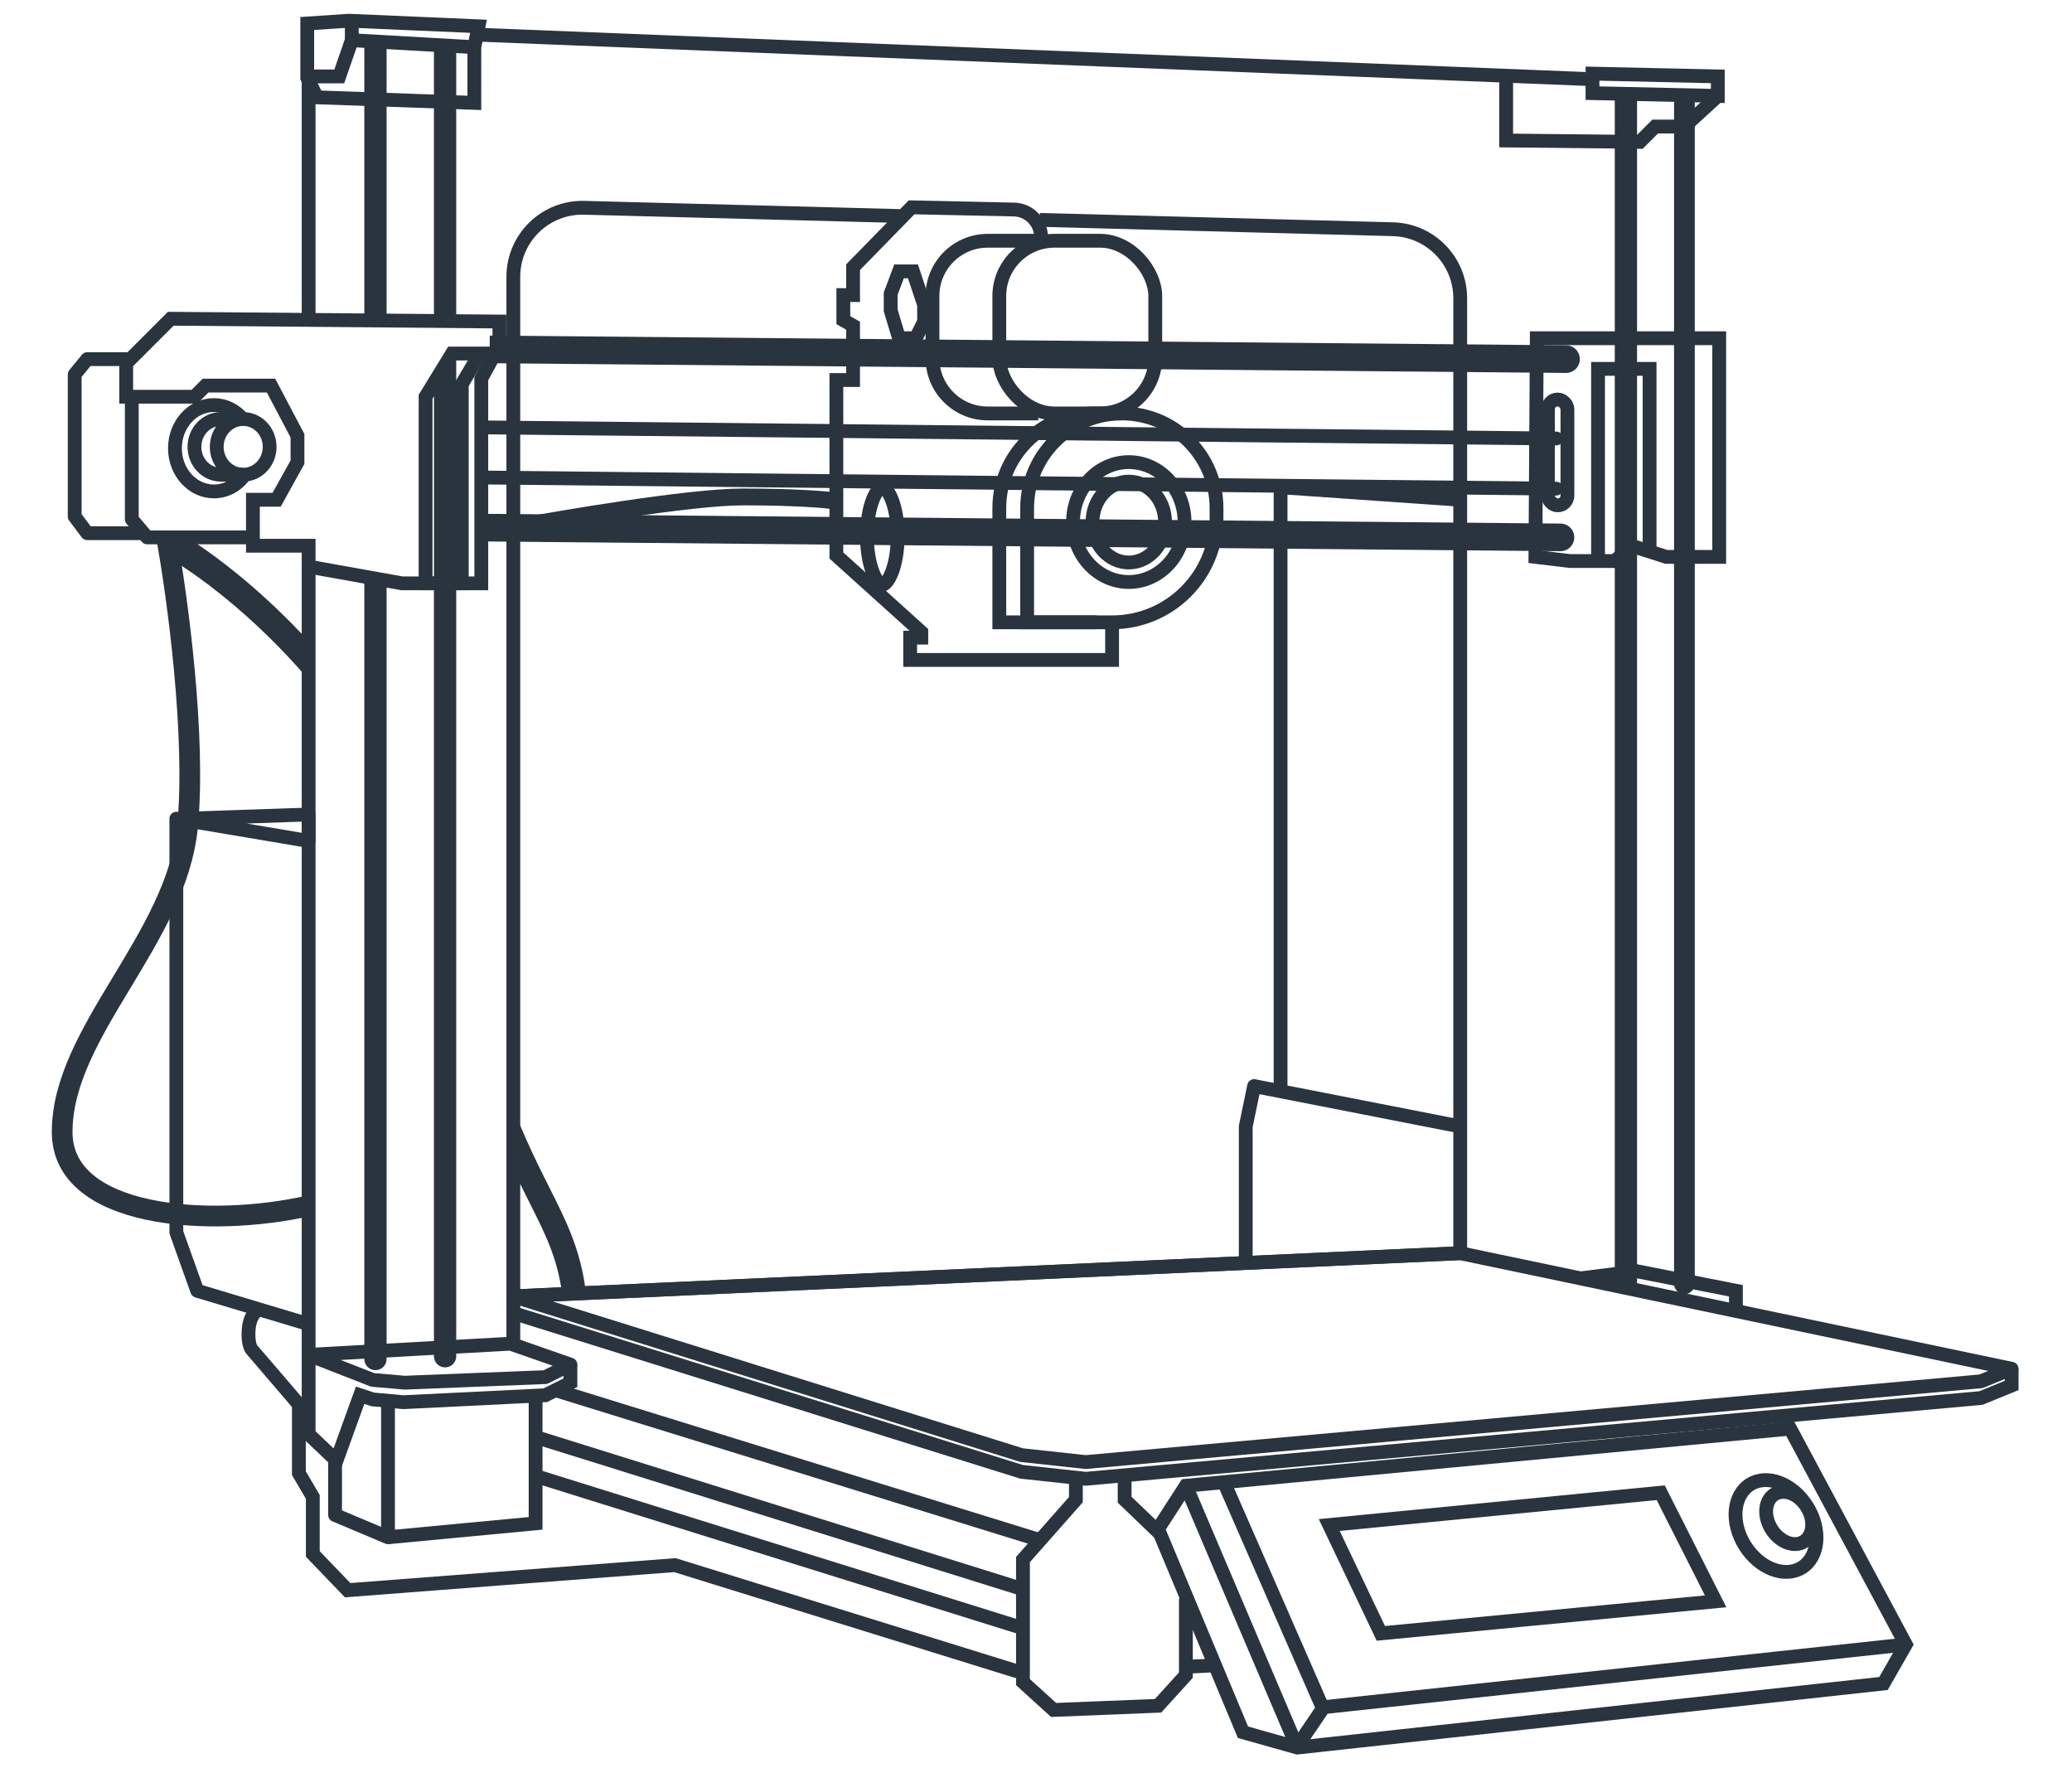 <svg width="300" height="256" viewBox="0 0 300 256" fill="none" xmlns="http://www.w3.org/2000/svg">
<path d="M44.484 11.266V3.403L50.533 3L69.283 3.806L68.678 6.831V14.895L45.896 14.089L44.484 11.266Z" stroke="#2A343E" stroke-width="2"/>
<path d="M69.08 5.016L230.572 11.468M230.572 11.468V10.661L248.717 11.065V13.887L230.572 13.484V11.468Z" stroke="#2A343E" stroke-width="2"/>
<path d="M44.685 11.065H49.121L50.935 5.823M50.935 5.823L68.677 6.831M50.935 5.823V3" stroke="#2A343E" stroke-width="2"/>
<path d="M150.534 31.831L201.686 33.186C207.104 33.329 211.421 37.762 211.421 43.182V181.427L74.324 187.677V40.079C74.324 34.454 78.962 29.936 84.585 30.082L130.826 31.289" stroke="#2A343E" stroke-width="2"/>
<path d="M218.074 10.863V20.339L237.429 20.54L239.647 18.323H243.881L248.719 13.887" stroke="#2A343E" stroke-width="2"/>
<path d="M44.685 11.468V46.473M82.589 197.557V200.177L78.96 201.992L58.395 203L53.96 202.597L52.145 201.992L48.718 211.468L44.685 207.637V81.327" stroke="#2A343E" stroke-width="2"/>
<path d="M72.306 46.549L24.725 46.145L18.273 52.597V57.436H28.152L29.765 55.823H39.241L43.072 63.081V66.912L40.048 72.355H36.62V79.008H44.685V82.033L58.193 84.452H69.685V54.815L72.306 49.976V46.549Z" stroke="#2A343E" stroke-width="2"/>
<path d="M69.484 51.185H65.452L61.621 57.435V84.452H66.863V55.621L69.484 51.185Z" stroke="#2A343E" stroke-width="2"/>
<path d="M53.96 199.774L44.685 196.145L73.919 194.532L82.589 197.556L78.96 199.371L58.597 200.177L53.96 199.774Z" stroke="#2A343E" stroke-width="2" stroke-linejoin="round"/>
<path d="M74.324 187.677V194.734" stroke="#2A343E" stroke-width="2" stroke-linejoin="round"/>
<path d="M19.082 57.435V75.177L21.3 77.799H36.622" stroke="#2A343E" stroke-width="2" stroke-linejoin="round"/>
<path d="M18.879 51.992H12.629L10.815 54.21V74.774L12.629 77.194H20.694" stroke="#2A343E" stroke-width="2" stroke-linejoin="round"/>
<path d="M24.121 77.798C25.667 86.333 28.435 106.669 27.145 119.734C25.532 136.064 9 149.369 9 163.885C9 176.387 30.371 177.798 44.685 174.573" stroke="#2A343E" stroke-width="3" stroke-linejoin="round"/>
<path fill-rule="evenodd" clip-rule="evenodd" d="M44.684 98.39V92.835C38.415 86.015 32.025 80.951 27.099 77.798L24.119 78L23.047 79.942C28.36 82.875 36.788 89.158 44.684 98.39ZM74.523 161.006V169.753C74.63 169.979 74.738 170.202 74.844 170.422C75.488 171.754 76.092 172.958 76.653 174.077L76.653 174.078L76.654 174.08C79.079 178.916 80.708 182.166 81.396 187.364L84.793 186.782C84 180.788 81.998 176.808 79.525 171.892L79.525 171.892C78.982 170.814 78.417 169.691 77.837 168.491C76.807 166.36 75.693 163.928 74.523 161.006Z" fill="#2A343E"/>
<path d="M44.686 191.71L28.557 186.871L25.533 178.403V118.524L44.686 121.75V117.919L26.945 118.524" stroke="#2A343E" stroke-width="2" stroke-linejoin="round"/>
<path d="M211.418 163.081L181.579 157.234L180.369 163.081V183.04" stroke="#2A343E" stroke-width="2" stroke-linejoin="round"/>
<path d="M211.42 72.355L185.412 70.54V157.839" stroke="#2A343E" stroke-width="2" stroke-linejoin="round"/>
<path fill-rule="evenodd" clip-rule="evenodd" d="M52.748 83.477V196.75C52.748 197.641 53.47 198.363 54.361 198.363C55.252 198.363 55.974 197.641 55.974 196.75V84.054L52.748 83.477ZM52.748 46.383L55.974 46.41V6.226H52.748V46.383Z" fill="#2A343E"/>
<path fill-rule="evenodd" clip-rule="evenodd" d="M62.83 55.249V196.347C62.83 197.238 63.552 197.96 64.443 197.96C65.334 197.96 66.056 197.238 66.056 196.347V51.186H65.452L62.83 55.249ZM62.83 46.549H66.056V6.629H62.83V46.549Z" fill="#2A343E"/>
<path d="M242.381 185.863C242.381 186.691 243.052 187.363 243.881 187.363C244.709 187.363 245.381 186.691 245.381 185.863H242.381ZM242.381 13.484V185.863H245.381V13.484H242.381Z" fill="#2A343E"/>
<path d="M226.723 53.992C227.828 54.002 228.731 53.114 228.741 52.01C228.751 50.905 227.864 50.002 226.759 49.992L226.723 53.992ZM70.876 52.581L226.723 53.992L226.759 49.992L70.913 48.581L70.876 52.581Z" fill="#2A343E"/>
<path d="M225.32 64.484C225.873 64.489 226.325 64.046 226.331 63.494C226.336 62.942 225.893 62.489 225.341 62.484L225.32 64.484ZM69.675 62.871L225.32 64.484L225.341 62.484L69.696 60.871L69.675 62.871Z" fill="#2A343E"/>
<path d="M225.32 71.742C225.873 71.748 226.325 71.304 226.331 70.752C226.336 70.2 225.893 69.748 225.341 69.742L225.32 71.742ZM69.675 70.129L225.32 71.742L225.341 69.742L69.696 68.129L69.675 70.129Z" fill="#2A343E"/>
<path d="M225.917 79.798C227.021 79.808 227.925 78.921 227.935 77.817C227.945 76.712 227.057 75.809 225.953 75.799L225.917 79.798ZM70.07 78.387L225.917 79.798L225.953 75.799L70.106 74.387L70.07 78.387Z" fill="#2A343E"/>
<path d="M236.218 48.968H222.508L222.307 80.621L227.347 81.226H233.799L236.218 79.008L241.258 80.621H248.92V48.968H236.218Z" stroke="#2A343E" stroke-width="2"/>
<path d="M238.837 79.815V53.403H231.377V81.226" stroke="#2A343E" stroke-width="2"/>
<rect x="224.121" y="57.839" width="2.823" height="15.323" rx="1.411" stroke="#2A343E" stroke-width="2"/>
<path d="M148.717 73.565C148.717 65.993 154.855 59.855 162.426 59.855V59.855C169.998 59.855 176.136 65.993 176.136 73.565V74.976C176.136 83.327 169.366 90.097 161.015 90.097H148.717V73.565Z" stroke="#2A343E" stroke-width="2"/>
<path d="M158.798 90.097H144.686V73.565C144.686 65.993 150.824 59.855 158.395 59.855V59.855H162.427" stroke="#2A343E" stroke-width="2"/>
<path d="M171.508 75.581C171.508 80.435 167.834 84.258 163.436 84.258C159.037 84.258 155.363 80.435 155.363 75.581C155.363 70.727 159.037 66.903 163.436 66.903C167.834 66.903 171.508 70.727 171.508 75.581Z" stroke="#2A343E" stroke-width="2"/>
<path d="M168.684 75.58C168.684 78.903 166.248 81.435 163.434 81.435C160.619 81.435 158.184 78.903 158.184 75.58C158.184 72.258 160.619 69.726 163.434 69.726C166.248 69.726 168.684 72.258 168.684 75.58Z" stroke="#2A343E" stroke-width="2"/>
<ellipse cx="35.21" cy="64.693" rx="3.831" ry="4.032" stroke="#2A343E" stroke-width="2"/>
<ellipse cx="259.049" cy="219.762" rx="3.024" ry="4.032" transform="rotate(-31.759 259.049 219.762)" stroke="#2A343E" stroke-width="2"/>
<ellipse cx="257.144" cy="220.926" rx="5.318" ry="7.09" transform="rotate(-31.759 257.144 220.926)" stroke="#2A343E" stroke-width="2"/>
<path d="M35.211 60.661H31.985C29.869 60.661 28.154 62.466 28.154 64.693C28.154 66.92 29.869 68.726 31.985 68.726H35.211" stroke="#2A343E" stroke-width="2"/>
<path d="M35.128 60.662C34.096 59.422 32.618 58.645 30.975 58.645C27.858 58.645 25.33 61.444 25.33 64.895C25.33 68.347 27.858 71.145 30.975 71.145C32.774 71.145 34.377 70.214 35.411 68.762" stroke="#2A343E" stroke-width="2"/>
<path d="M129.975 77.597C129.975 79.729 129.628 81.613 129.102 82.928C128.838 83.588 128.548 84.055 128.278 84.34C128.01 84.624 127.831 84.661 127.749 84.661C127.667 84.661 127.488 84.624 127.22 84.34C126.95 84.055 126.661 83.588 126.397 82.928C125.871 81.613 125.523 79.729 125.523 77.597C125.523 75.464 125.871 73.58 126.397 72.266C126.661 71.606 126.95 71.139 127.22 70.853C127.488 70.57 127.667 70.532 127.749 70.532C127.831 70.532 128.01 70.57 128.278 70.853C128.548 71.139 128.838 71.606 129.102 72.266C129.628 73.58 129.975 75.464 129.975 77.597Z" stroke="#2A343E" stroke-width="2"/>
<path fill-rule="evenodd" clip-rule="evenodd" d="M90.573 74.951C84.616 75.836 78.578 76.878 74.324 77.662V75.153C78.558 74.381 84.272 73.403 89.921 72.564C96.688 71.559 103.531 70.726 107.59 70.726C115.372 70.726 119.997 71.129 121.444 71.358L120.753 73.739C119.646 73.564 115.292 73.161 107.59 73.161C103.908 73.161 97.377 73.941 90.573 74.951Z" fill="#2A343E"/>
<path d="M132.185 39.291H130.169L128.959 42.516V44.936L130.169 48.968H132.588L133.798 46.549V44.129L132.185 39.291Z" stroke="#2A343E" stroke-width="2"/>
<path d="M150.733 35.056V34.334C150.733 32.159 148.994 30.382 146.819 30.335L131.983 30.016L123.515 38.685V42.718H122.104V46.347L123.515 47.153V55.016H121.096V65.5V76.79V80.419L133.394 91.508V92.314H131.781V95.54H161.015V89.895" stroke="#2A343E" stroke-width="2"/>
<rect x="144.686" y="34.855" width="22.581" height="25" rx="8" stroke="#2A343E" stroke-width="2"/>
<path d="M150.332 34.855H143.01C138.591 34.855 135.01 38.437 135.01 42.855V51.855C135.01 56.273 138.591 59.855 143.01 59.855H150.332" stroke="#2A343E" stroke-width="2"/>
<path d="M147.913 210.662L74.324 187.678L211.421 181.428L291.26 198.162L286.824 199.976L157.187 211.67L147.913 210.662Z" stroke="#2A343E" stroke-width="2" stroke-linejoin="round"/>
<path d="M74.324 190.097L147.913 213.081L157.187 214.089L286.824 202.395L291.26 200.581V198.161" stroke="#2A343E" stroke-width="2"/>
<path d="M150.53 222.96L80.369 201.243" stroke="#2A343E" stroke-width="2"/>
<path d="M147.912 230.016L77.549 208.04" stroke="#2A343E" stroke-width="2"/>
<path d="M147.912 235.661L77.549 213.685" stroke="#2A343E" stroke-width="2"/>
<path fill-rule="evenodd" clip-rule="evenodd" d="M233.799 13.484V185.863C233.799 185.951 233.806 186.038 233.82 186.122L236.766 186.74C236.929 186.487 237.025 186.186 237.025 185.863V13.484H233.799Z" fill="#2A343E"/>
<path d="M228.959 185.056L237.024 184.048L251.338 186.871V189.895" stroke="#2A343E" stroke-width="2"/>
<path d="M37.632 189.492C37.229 189.627 36.221 190.299 36.019 192.315C35.899 193.518 36.019 194.734 36.422 195.339C36.512 195.473 42 201.791 44.688 205.016" stroke="#2A343E" stroke-width="2"/>
<path d="M43.275 203.403V213.282L45.291 216.71V224.976L50.332 230.218L97.711 226.589L147.106 241.911H148.114M175.735 241.105L171.703 241.307" stroke="#2A343E" stroke-width="2"/>
<path d="M155.775 213.887V217.113L148.113 225.782V243.524L152.549 247.557L167.67 246.952L171.702 242.516V231.427M162.831 213.686V217.113L167.871 221.952" stroke="#2A343E" stroke-width="2"/>
<path d="M56.177 203V222.556L48.516 219.331V211.065" stroke="#2A343E" stroke-width="2" stroke-linejoin="round"/>
<path d="M77.547 202.194V220.541L56.176 222.557" stroke="#2A343E" stroke-width="2"/>
<path d="M171.7 215.097L167.668 221.347L179.966 250.782L187.829 253L272.708 243.726L275.934 238.081L259.2 206.831L171.7 215.097Z" stroke="#2A343E" stroke-width="2"/>
<path d="M240.451 216.105L192.457 220.783L199.927 236.468L248.403 231.831L240.451 216.105Z" stroke="#2A343E" stroke-width="2"/>
<path d="M171.703 215.097L187.832 253" stroke="#2A343E" stroke-width="2"/>
<path d="M275.935 238.081L191.661 247.153L187.83 252.798" stroke="#2A343E" stroke-width="2"/>
<path d="M177.348 214.895L191.461 247.153" stroke="#2A343E" stroke-width="2"/>
</svg>
